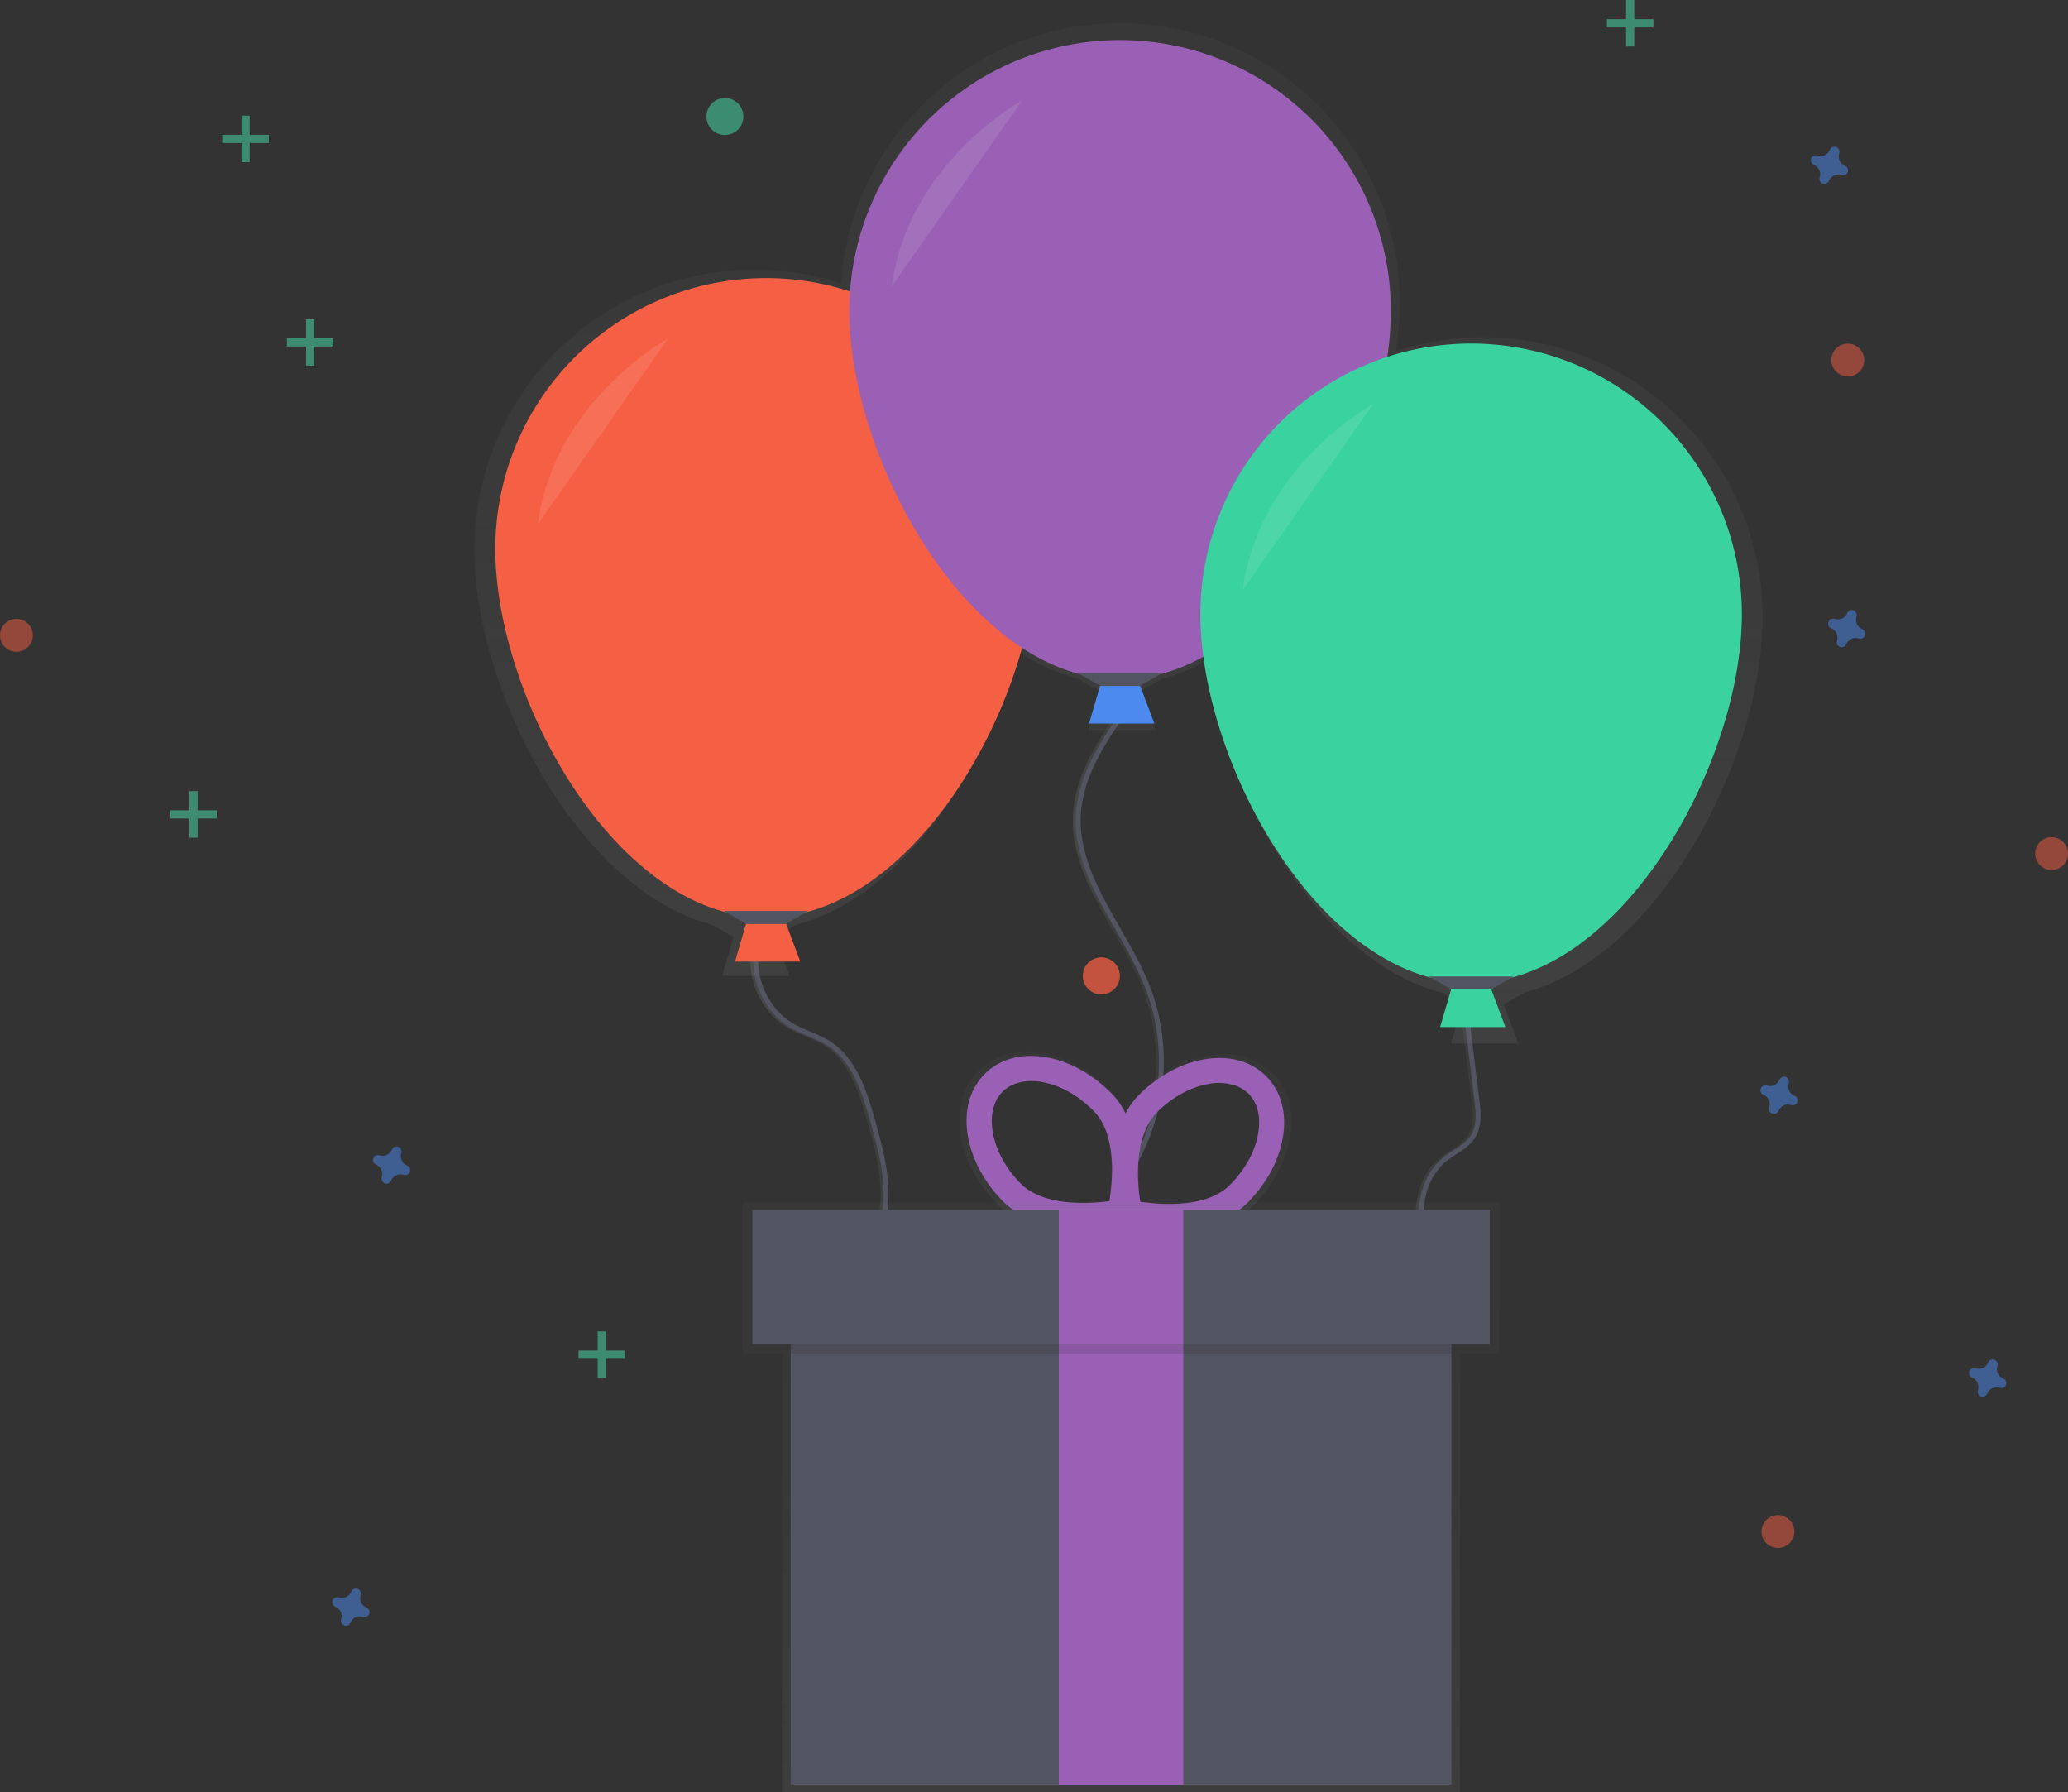<svg id="683d3690-e1ab-45db-97b8-9484a1649262" data-name="Layer 1" xmlns="http://www.w3.org/2000/svg" xmlns:xlink="http://www.w3.org/1999/xlink" width="839.2" height="727.08" viewBox="0 0 839.2 727.08"><rect x="0" y="0" width="839.2" height="727.08" fill="#333333" stroke="none"/><defs><linearGradient id="89bbdcf5-814f-445d-9d3e-b835a9e3988b" x1="484.88" y1="578.23" x2="600.81" y2="578.23" gradientUnits="userSpaceOnUse"><stop offset="0" stop-color="gray" stop-opacity="0.25"/><stop offset="0.54" stop-color="gray" stop-opacity="0.12"/><stop offset="1" stop-color="gray" stop-opacity="0.1"/></linearGradient><linearGradient id="1a6f3992-5825-4187-85b9-fb55ca803b83" x1="615.75" y1="530.72" x2="651.5" y2="530.72" xlink:href="#89bbdcf5-814f-445d-9d3e-b835a9e3988b"/><linearGradient id="573de093-6af1-4ab3-932c-9e7f72f49645" x1="745.48" y1="595.56" x2="780.02" y2="595.56" xlink:href="#89bbdcf5-814f-445d-9d3e-b835a9e3988b"/><linearGradient id="acf24d19-87bc-4cad-9346-f74a977c4433" x1="634.32" y1="509.85" x2="634.32" y2="96.02" xlink:href="#89bbdcf5-814f-445d-9d3e-b835a9e3988b"/><linearGradient id="6f986e28-ee02-4c37-906f-8450bb16da28" x1="637.11" y1="586.77" x2="637.11" y2="513.3" xlink:href="#89bbdcf5-814f-445d-9d3e-b835a9e3988b"/><linearGradient id="96b175d5-5e64-4663-918e-24aaa3155285" x1="454.92" y1="727.08" x2="454.92" y2="487.86" xlink:href="#89bbdcf5-814f-445d-9d3e-b835a9e3988b"/></defs><title>happy birthday</title><g opacity="0.5"><rect x="124.18" y="129.51" width="3.33" height="18.87" fill="#47e6b1"/><rect x="304.58" y="215.97" width="3.33" height="18.87" transform="translate(351.25 -167.3) rotate(90)" fill="#47e6b1"/></g><g opacity="0.5"><rect x="242.55" y="540.19" width="3.33" height="18.87" fill="#47e6b1"/><rect x="422.95" y="626.65" width="3.33" height="18.87" transform="translate(880.29 125.01) rotate(90)" fill="#47e6b1"/></g><g opacity="0.5"><rect x="76.86" y="321" width="3.33" height="18.87" fill="#47e6b1"/><rect x="257.26" y="407.46" width="3.33" height="18.87" transform="translate(495.42 71.51) rotate(90)" fill="#47e6b1"/></g><g opacity="0.5"><rect x="659.86" width="3.33" height="18.87" fill="#47e6b1"/><rect x="840.26" y="86.46" width="3.33" height="18.87" transform="translate(757.42 -832.49) rotate(90)" fill="#47e6b1"/></g><g opacity="0.5"><rect x="97.97" y="46.93" width="3.33" height="18.87" fill="#47e6b1"/><rect x="278.37" y="133.39" width="3.33" height="18.87" transform="translate(242.45 -223.67) rotate(90)" fill="#47e6b1"/></g><path d="M345.5,559.31a4.08,4.08,0,0,1-2.27-4.93,2,2,0,0,0,.09-.45h0a2,2,0,0,0-3.67-1.36h0a2,2,0,0,0-.23.4,4.08,4.08,0,0,1-4.93,2.27,2,2,0,0,0-.45-.09h0a2,2,0,0,0-1.36,3.67h0a2,2,0,0,0,.4.23,4.08,4.08,0,0,1,2.27,4.93,2,2,0,0,0-.09.45h0a2,2,0,0,0,3.67,1.36h0a2,2,0,0,0,.23-.4,4.08,4.08,0,0,1,4.93-2.27,2,2,0,0,0,.45.09h0a2,2,0,0,0,1.36-3.67h0A2,2,0,0,0,345.5,559.31Z" transform="translate(-180.4 -86.46)" fill="#4d8af0" opacity="0.5"/><path d="M329,738.66a4.08,4.08,0,0,1-2.27-4.93,2,2,0,0,0,.09-.45h0a2,2,0,0,0-3.67-1.36h0a2,2,0,0,0-.23.4A4.08,4.08,0,0,1,318,734.6a2,2,0,0,0-.45-.09h0a2,2,0,0,0-1.36,3.67h0a2,2,0,0,0,.4.23,4.08,4.08,0,0,1,2.27,4.93,2,2,0,0,0-.09.45h0a2,2,0,0,0,3.67,1.36h0a2,2,0,0,0,.23-.4,4.08,4.08,0,0,1,4.93-2.27,2,2,0,0,0,.45.09h0a2,2,0,0,0,1.36-3.67h0A2,2,0,0,0,329,738.66Z" transform="translate(-180.4 -86.46)" fill="#4d8af0" opacity="0.5"/><path d="M936,341.66a4.08,4.08,0,0,1-2.27-4.93,2,2,0,0,0,.09-.45h0a2,2,0,0,0-3.67-1.36h0a2,2,0,0,0-.23.4A4.08,4.08,0,0,1,925,337.6a2,2,0,0,0-.45-.09h0a2,2,0,0,0-1.36,3.67h0a2,2,0,0,0,.4.23,4.08,4.08,0,0,1,2.27,4.93,2,2,0,0,0-.09.45h0a2,2,0,0,0,3.67,1.36h0a2,2,0,0,0,.23-.4,4.08,4.08,0,0,1,4.93-2.27,2,2,0,0,0,.45.09h0a2,2,0,0,0,1.36-3.67h0A2,2,0,0,0,936,341.66Z" transform="translate(-180.4 -86.46)" fill="#4d8af0" opacity="0.5"/><path d="M908.53,531a4.08,4.08,0,0,1-2.27-4.93,2,2,0,0,0,.09-.45h0a2,2,0,0,0-3.67-1.36h0a2,2,0,0,0-.23.4,4.08,4.08,0,0,1-4.93,2.27,2,2,0,0,0-.45-.09h0a2,2,0,0,0-1.36,3.67h0a2,2,0,0,0,.4.23,4.08,4.08,0,0,1,2.27,4.93,2,2,0,0,0-.09.45h0a2,2,0,0,0,3.67,1.36h0a2,2,0,0,0,.23-.4,4.08,4.08,0,0,1,4.93-2.27,2,2,0,0,0,.45.09h0a2,2,0,0,0,1.36-3.67h0A2,2,0,0,0,908.53,531Z" transform="translate(-180.4 -86.46)" fill="#4d8af0" opacity="0.5"/><path d="M929,153.67a4.08,4.08,0,0,1-2.27-4.93,2,2,0,0,0,.09-.45h0a2,2,0,0,0-3.67-1.36h0a2,2,0,0,0-.23.4,4.08,4.08,0,0,1-4.93,2.27,2,2,0,0,0-.45-.09h0a2,2,0,0,0-1.36,3.67h0a2,2,0,0,0,.4.23,4.08,4.08,0,0,1,2.27,4.93,2,2,0,0,0-.09.45h0a2,2,0,0,0,3.67,1.36h0a2,2,0,0,0,.23-.4,4.08,4.08,0,0,1,4.93-2.27,2,2,0,0,0,.45.09h0a2,2,0,0,0,1.36-3.67h0A2,2,0,0,0,929,153.67Z" transform="translate(-180.4 -86.46)" fill="#4d8af0" opacity="0.5"/><path d="M993.22,645.72a4.08,4.08,0,0,1-2.27-4.93,2,2,0,0,0,.09-.45h0a2,2,0,0,0-3.67-1.36h0a2,2,0,0,0-.23.4,4.08,4.08,0,0,1-4.93,2.27,2,2,0,0,0-.45-.09h0a2,2,0,0,0-1.36,3.67h0a2,2,0,0,0,.4.23,4.08,4.08,0,0,1,2.27,4.93,2,2,0,0,0-.09.45h0a2,2,0,0,0,3.67,1.36h0a2,2,0,0,0,.23-.4,4.08,4.08,0,0,1,4.93-2.27,2,2,0,0,0,.45.09h0a2,2,0,0,0,1.36-3.67h0A2,2,0,0,0,993.22,645.72Z" transform="translate(-180.4 -86.46)" fill="#4d8af0" opacity="0.5"/><circle cx="6.66" cy="257.78" r="6.66" fill="#f55f44" opacity="0.5"/><circle cx="749.83" cy="146.09" r="6.66" fill="#f55f44" opacity="0.5"/><circle cx="446.92" cy="395.96" r="7.5" fill="#f55f44" opacity="0.5"/><circle cx="446.92" cy="395.96" r="7.5" fill="#f55f44" opacity="0.5"/><circle cx="832.55" cy="346.34" r="6.66" fill="#f55f44" opacity="0.5"/><circle cx="294.17" cy="47.27" r="7.5" fill="#47e6b1" opacity="0.5"/><circle cx="721.49" cy="621.41" r="6.66" fill="#f55f44" opacity="0.5"/><path d="M487.1,468c-3.94,12.79,2,27.91,13.53,34.64,4.84,2.82,10.41,4.24,15.1,7.3,10.19,6.64,14.21,19.35,17.52,31.05,3.8,13.45,7.61,27.67,4.13,41.2-2.22,8.63-7.27,16.26-10.14,24.7a51.54,51.54,0,0,0-2.45,22c.42,3.94,1.4,8,4.1,10.94,3.9,4.2,10.18,4.83,15.82,5.84a76.78,76.78,0,0,1,55.2,42.74" transform="translate(-180.4 -86.46)" fill="none" stroke-miterlimit="10" stroke-width="2" stroke="url(#89bbdcf5-814f-445d-9d3e-b835a9e3988b)"/><path d="M488.31,468c-3.94,12.79,2,27.91,13.53,34.64,4.84,2.82,10.41,4.24,15.1,7.3,10.19,6.64,14.21,19.35,17.52,31.05,3.8,13.45,7.61,27.67,4.13,41.2-2.22,8.63-7.27,16.26-10.14,24.7a51.54,51.54,0,0,0-2.45,22c.42,3.94,1.4,8,4.1,10.94,3.9,4.2,10.18,4.83,15.82,5.84a76.78,76.78,0,0,1,55.2,42.74" transform="translate(-180.4 -86.46)" fill="none" stroke="#535461" stroke-miterlimit="10" stroke-width="2"/><path d="M637.45,372.4c-9.72,13.55-19.81,28.12-20.64,44.78-1.27,25.59,19.2,46.52,28.34,70.46a83.74,83.74,0,0,1-2.81,65.5c-4.46,9.22-10.82,18.38-10,28.59.47,6.23,3.59,11.9,6.1,17.63a99.4,99.4,0,0,1-5.77,89.75" transform="translate(-180.4 -86.46)" fill="none" stroke-miterlimit="10" stroke-width="2" stroke="url(#1a6f3992-5825-4187-85b9-fb55ca803b83)"/><path d="M638.65,372.4C628.94,386,618.85,400.53,618,417.18c-1.27,25.59,19.2,46.52,28.34,70.46a83.74,83.74,0,0,1-2.81,65.5c-4.46,9.22-10.82,18.38-10,28.59.47,6.23,3.59,11.9,6.1,17.63a99.4,99.4,0,0,1-5.77,89.75" transform="translate(-180.4 -86.46)" fill="none" stroke="#535461" stroke-miterlimit="10" stroke-width="2"/><path d="M773.83,494.28l4.7,38.31c.62,5.09,1.15,10.64-1.58,15-2.59,4.11-7.45,6.07-11.23,9.11-12.41,10-11.28,29.11-7,44.45s10.44,31.82,4.49,46.58c-2.46,6.09-6.8,11.22-10,16.94a51.87,51.87,0,0,0-6.2,32.18" transform="translate(-180.4 -86.46)" fill="none" stroke-miterlimit="10" stroke-width="2" stroke="url(#573de093-6af1-4ab3-932c-9e7f72f49645)"/><path d="M775,494.28l4.7,38.31c.62,5.09,1.15,10.64-1.58,15-2.59,4.11-7.45,6.07-11.23,9.11-12.41,10-11.28,29.11-7,44.45s10.44,31.82,4.49,46.58c-2.46,6.09-6.8,11.22-10,16.94a51.87,51.87,0,0,0-6.2,32.18" transform="translate(-180.4 -86.46)" fill="none" stroke="#535461" stroke-miterlimit="10" stroke-width="2"/><g opacity="0.7"><path d="M895.7,336.82A113.6,113.6,0,0,0,747,228.83a136.45,136.45,0,0,0,1.45-19.27,113.53,113.53,0,0,0-226.78-8.14,113.6,113.6,0,0,0-148.76,108c0,57,42,138,96.65,152.35l8.51,4.86-4.62,15.83h27.36l-5.94-15.85,8.47-4.84c42.26-11.09,76.91-62,90.48-110.83a83,83,0,0,0,24.22,11l8.51,4.86L622,382.59h27.36l-5.94-15.85,8.47-4.84a79.21,79.21,0,0,0,18-7.31c7.31,54.78,46.2,121.66,95.41,134.57l8.51,4.86-4.62,15.83h27.36L790.59,494l8.47-4.84C853.75,474.81,895.7,393.78,895.7,336.82Z" transform="translate(-180.4 -86.46)" fill="url(#acf24d19-87bc-4cad-9346-f74a977c4433)"/></g><polygon points="324.76 390.14 298.28 390.14 302.92 374.26 318.8 374.26 324.76 390.14" fill="#f55f44"/><path d="M601.12,309.16c0,60.68-49.19,149.57-109.86,149.57s-109.86-88.9-109.86-149.57a109.86,109.86,0,0,1,219.73,0Z" transform="translate(-180.4 -86.46)" fill="#f55f44"/><polygon points="318.8 374.92 302.92 374.92 293.65 369.63 328.07 369.63 318.8 374.92" fill="#535461"/><path d="M451.55,223.78s-46.33,25.15-52.95,75.45" transform="translate(-180.4 -86.46)" fill="#fff" opacity="0.1"/><polygon points="468.43 293.56 441.95 293.56 446.59 277.68 462.47 277.68 468.43 293.56" fill="#4d8af0"/><path d="M744.79,212.58c0,60.68-49.19,149.57-109.86,149.57s-109.86-88.9-109.86-149.57a109.86,109.86,0,0,1,219.73,0Z" transform="translate(-180.4 -86.46)" fill="#9960b5"/><polygon points="462.47 278.34 446.59 278.34 437.32 273.04 471.74 273.04 462.47 278.34" fill="#535461"/><path d="M595.22,127.2s-46.33,25.15-52.95,75.45" transform="translate(-180.4 -86.46)" fill="#fff" opacity="0.1"/><polygon points="610.89 416.71 584.41 416.71 589.05 400.82 604.93 400.82 610.89 416.71" fill="#3ad29f"/><path d="M887.25,335.72c0,60.68-49.19,149.57-109.86,149.57S667.52,396.4,667.52,335.72a109.86,109.86,0,1,1,219.73,0Z" transform="translate(-180.4 -86.46)" fill="#3ad29f"/><polygon points="604.93 401.48 589.05 401.48 579.78 396.19 614.2 396.19 604.93 401.48" fill="#535461"/><path d="M737.68,250.34s-46.33,25.15-52.95,75.45" transform="translate(-180.4 -86.46)" fill="#fff" opacity="0.1"/><g opacity="0.5"><path d="M696.81,521.89c-6.37-6.39-15.66-8.93-26.16-7.16-9.82,1.66-19.65,7-27.67,15a32.34,32.34,0,0,0-5.79,7.94,32.41,32.41,0,0,0-5.74-8.23h0C623.57,521.29,613.83,515.8,604,514c-10.46-2-19.79.43-26.28,6.71s-9.15,15.53-7.53,26.05c1.52,9.84,6.7,19.75,14.59,27.88,16.58,17.11,49.67,10.43,51.07,10.13l.41-.09,1.27.29c1.4.32,34.37,7.57,51.24-9.25,8-8,13.37-17.81,15.07-27.63C705.69,537.58,703.18,528.29,696.81,521.89Zm-66.52,53c-8,1.08-27.93,2.54-37.82-7.67-6.36-6.57-10.52-14.41-11.71-22.1-1.08-7,.48-13,4.42-16.78a14.78,14.78,0,0,1,5.39-3.3,22.24,22.24,0,0,1,11.52-.58c7.64,1.43,15.36,5.83,21.72,12.4C633.7,547,631.62,566.92,630.29,574.88Zm63.11-28.61c-1.32,7.66-5.61,15.44-12.09,21.89-10.07,10-30,8.23-37.95,7-1.19-8-2.93-27.89,7.14-37.93,6.48-6.45,14.27-10.72,21.93-12a22.24,22.24,0,0,1,11.51.78,14.78,14.78,0,0,1,5.34,3.4C693.14,533.29,694.6,539.27,693.4,546.27Z" transform="translate(-180.4 -86.46)" fill="url(#6f986e28-ee02-4c37-906f-8450bb16da28)"/></g><path d="M639.1,582.59l-3.15.66c-1.34.28-33,6.67-48.87-9.7-7.54-7.78-12.5-17.26-14-26.68-1.56-10.07,1-18.92,7.2-24.93s15.13-8.29,25.14-6.42c9.37,1.75,18.69,7,26.23,14.79h0c15.86,16.37,8.48,47.82,8.16,49.15ZM592.57,526.1a14.14,14.14,0,0,0-5.16,3.16c-3.76,3.65-5.26,9.35-4.23,16.06,1.14,7.35,5.12,14.86,11.21,21.15,9.47,9.77,28.54,8.37,36.19,7.34,1.27-7.61,3.27-26.63-6.2-36.4h0c-6.09-6.28-13.47-10.5-20.79-11.86A21.28,21.28,0,0,0,592.57,526.1Z" transform="translate(-180.4 -86.46)" fill="#9960b5"/><path d="M634.42,582.73l-.7-3.14c-.3-1.34-7.14-32.91,9-49h0c7.68-7.65,17.08-12.74,26.48-14.33,10-1.7,18.93.73,25,6.85s8.5,15,6.77,25c-1.62,9.39-6.74,18.78-14.42,26.43-16.14,16.09-47.69,9.15-49,8.85ZM681.92,527a21.28,21.28,0,0,0-11-.75c-7.34,1.24-14.79,5.33-21,11.5h0c-9.64,9.61-8,28.65-6.83,36.29,7.63,1.16,26.68,2.89,36.31-6.71,6.2-6.18,10.3-13.62,11.57-21,1.15-6.69-.25-12.42-3.95-16.13A14.14,14.14,0,0,0,681.92,527Z" transform="translate(-180.4 -86.46)" fill="#9960b5"/><g opacity="0.5"><polygon points="608.43 487.86 301.42 487.86 301.42 549.29 317.37 549.29 317.37 727.08 592.48 727.08 592.48 549.29 608.43 549.29 608.43 487.86" fill="url(#96b175d5-5e64-4663-918e-24aaa3155285)"/></g><rect x="320.85" y="506.43" width="268.15" height="217.63" fill="#535461"/><rect x="429.66" y="545.29" width="50.52" height="178.76" fill="#9960b5"/><rect x="320.85" y="494.77" width="268.15" height="54.41" opacity="0.1"/><rect x="305.31" y="490.88" width="299.24" height="54.41" fill="#535461"/><rect x="429.66" y="490.88" width="50.52" height="54.41" fill="#9960b5"/></svg>